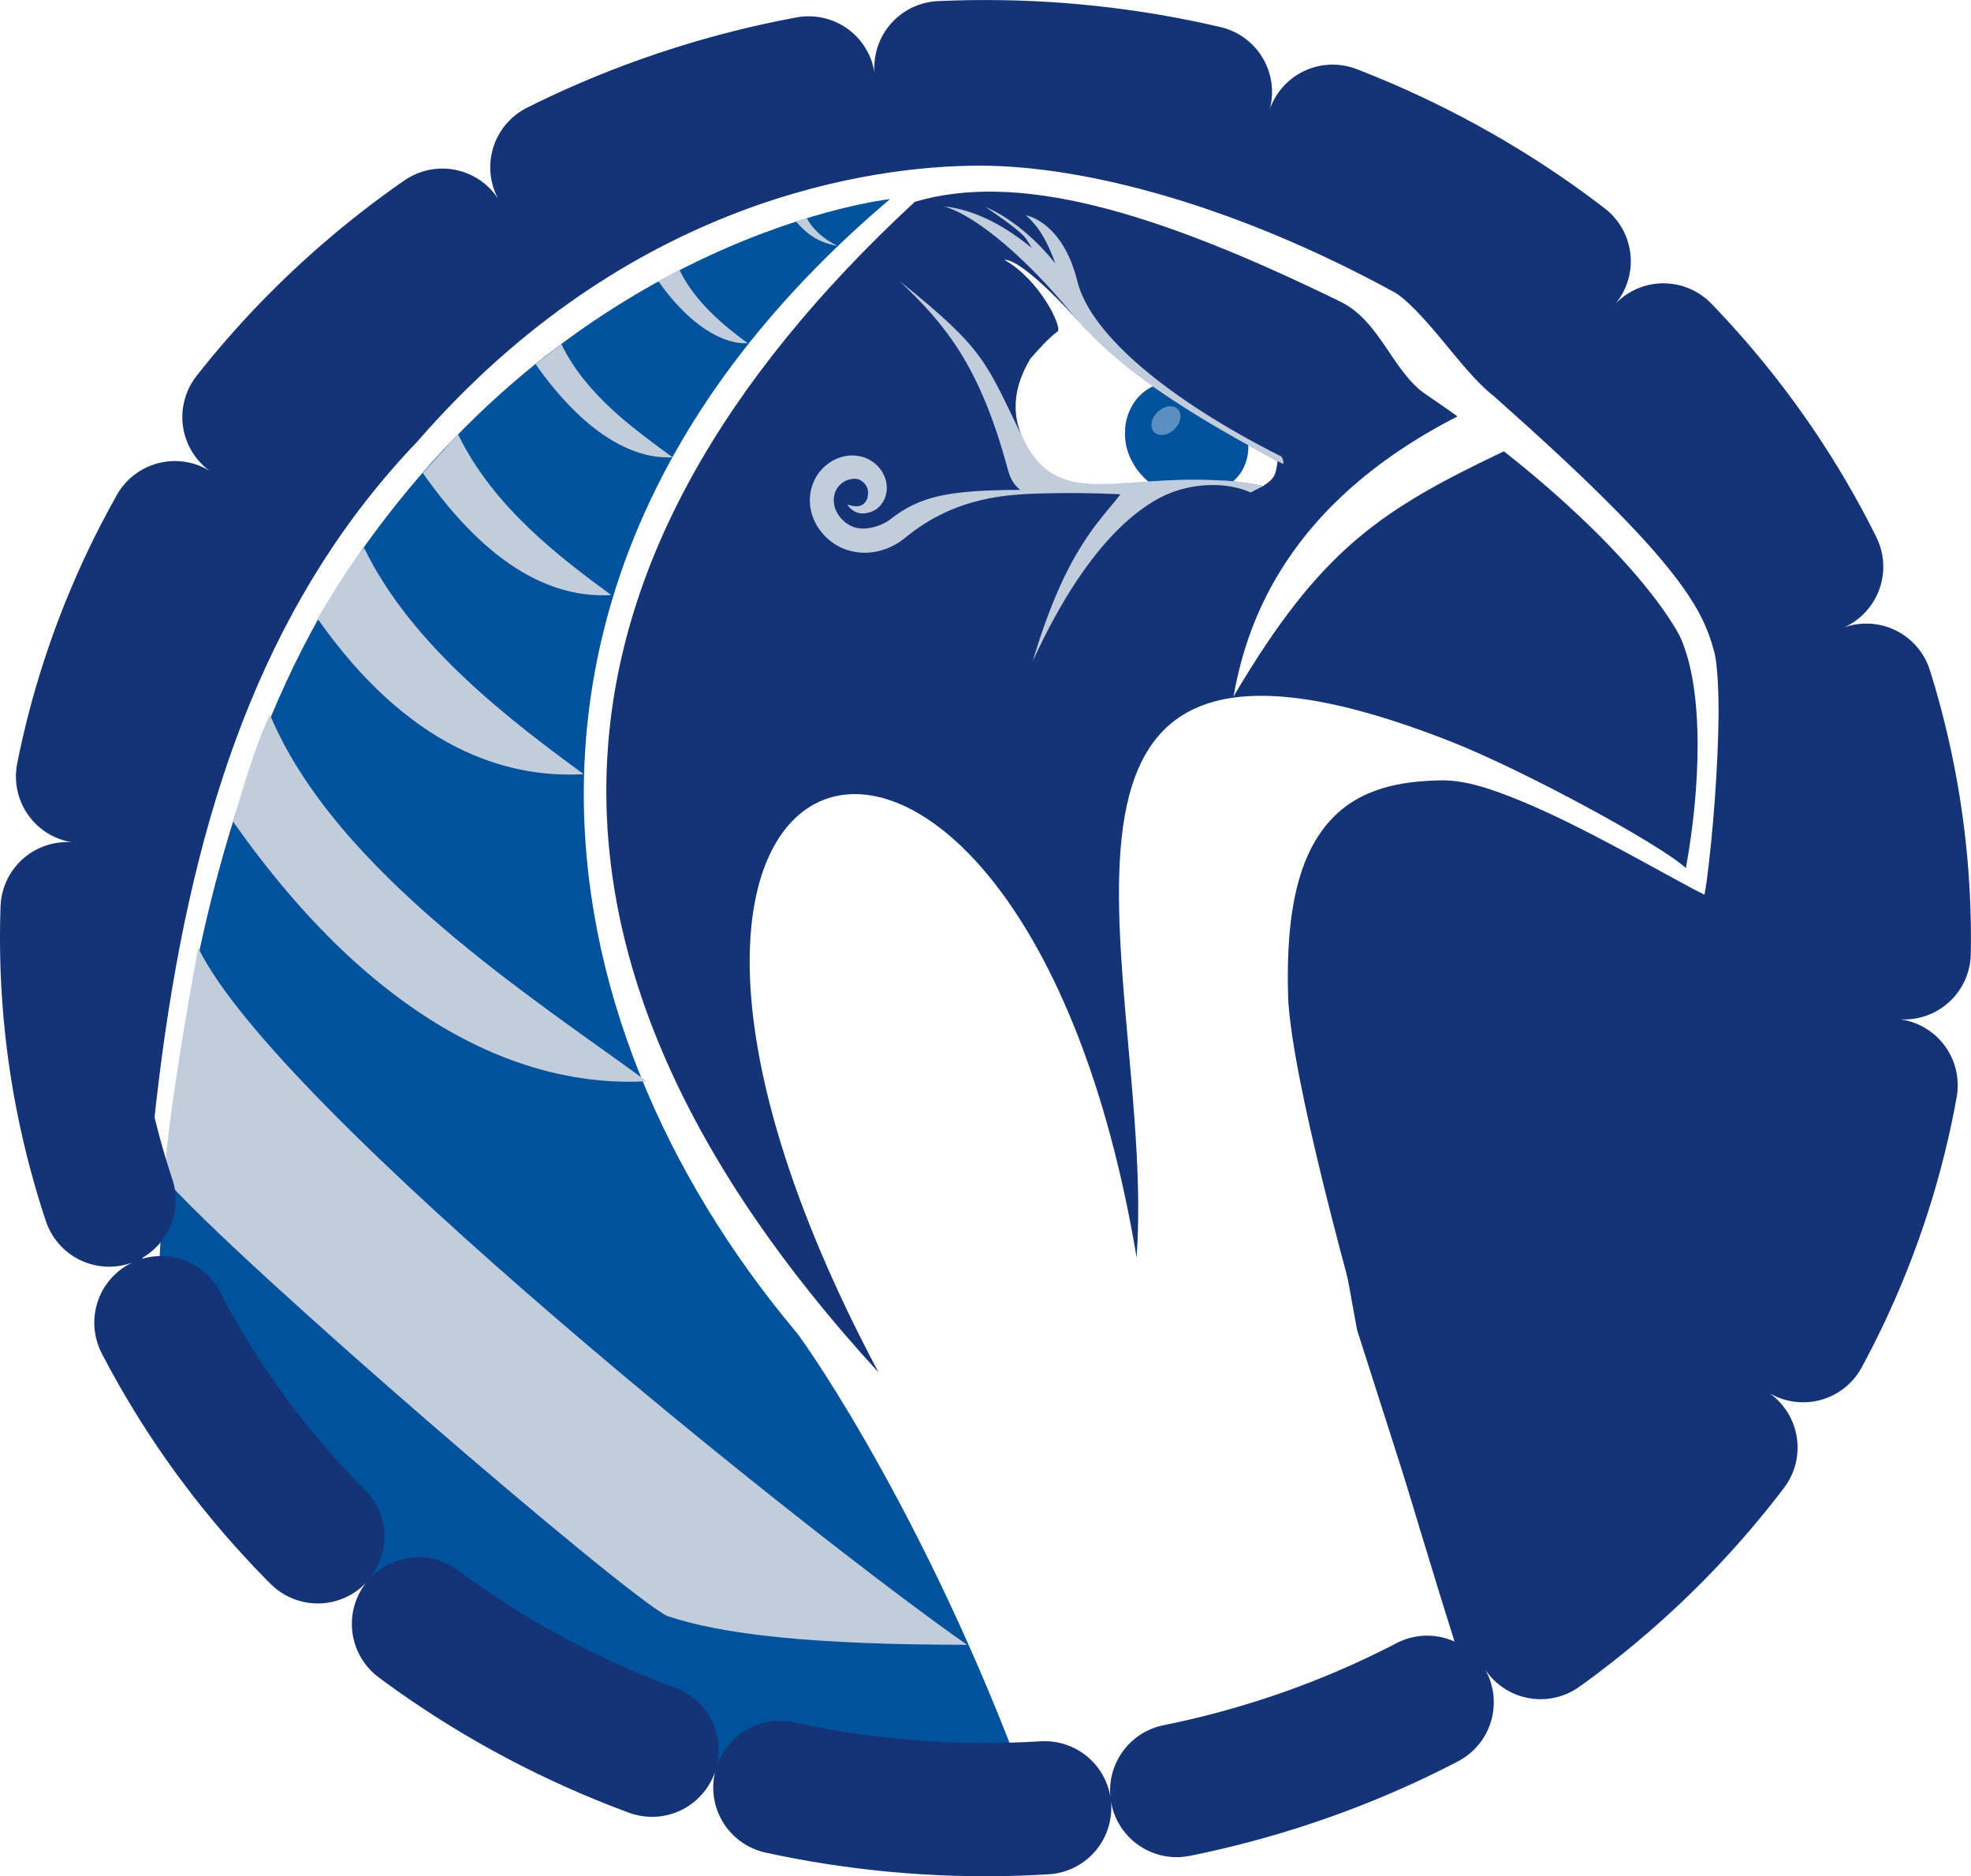 <?xml version="1.0" encoding="UTF-8" standalone="no"?>
<svg
   xmlns:dc="http://purl.org/dc/elements/1.1/"
   xmlns:cc="http://creativecommons.org/ns#"
   xmlns:rdf="http://www.w3.org/1999/02/22-rdf-syntax-ns#"
   xmlns:svg="http://www.w3.org/2000/svg"
   xmlns="http://www.w3.org/2000/svg"
   xmlns:sodipodi="http://sodipodi.sourceforge.net/DTD/sodipodi-0.dtd"
   xmlns:inkscape="http://www.inkscape.org/namespaces/inkscape"
   width="46.824mm"
   height="44.563mm"
   viewBox="0 0 46.824 44.563"
   version="1.1"
   id="svg1007"
   sodipodi:docname="horus.svg"
   inkscape:version="0.92.3 (unknown)">
  <sodipodi:namedview
     pagecolor="#ffffff"
     bordercolor="#666666"
     borderopacity="1"
     objecttolerance="10"
     gridtolerance="10"
     guidetolerance="10"
     inkscape:pageopacity="0"
     inkscape:pageshadow="2"
     inkscape:window-width="772"
     inkscape:window-height="480"
     id="namedview1000"
     showgrid="false"
     inkscape:zoom="1.4012131"
     inkscape:cx="88.485891"
     inkscape:cy="84.212743"
     inkscape:window-x="0"
     inkscape:window-y="30"
     inkscape:window-maximized="0"
     inkscape:current-layer="svg1007" />
  <defs
     id="defs1001">
    <filter
       style="color-interpolation-filters:sRGB"
       id="filter1637"
       x="-0.006"
       width="1.013"
       y="-0.008"
       height="1.016">
      <feGaussianBlur
         stdDeviation="0.104"
         id="feGaussianBlur1639" />
    </filter>
    <clipPath
       id="clipPath845"
       clipPathUnits="userSpaceOnUse">
      <ellipse
         ry="20.699"
         rx="21.829"
         cy="-48.487"
         cx="-163.23"
         id="ellipse847"
         style="opacity:1;fill:#153477;fill-opacity:1;fill-rule:nonzero;stroke:none;stroke-width:0.565;stroke-linecap:round;stroke-linejoin:round;stroke-miterlimit:4;stroke-dasharray:none;stroke-dashoffset:0;stroke-opacity:1;paint-order:stroke fill markers" />
    </clipPath>
  </defs>
  <g
     transform="matrix(-1,0,0,1,-10.562,-3.103)"
     id="g895">
    <ellipse
       style="opacity:1;fill:#153477;fill-opacity:1;fill-rule:nonzero;stroke:none;stroke-width:3.165;stroke-linecap:round;stroke-linejoin:round;stroke-miterlimit:4;stroke-dasharray:6.33, 3.165;stroke-dashoffset:0;stroke-opacity:1;paint-order:markers fill stroke"
       id="ellipse851"
       cx="-33.973"
       cy="25.385"
       rx="21.829"
       ry="20.699" />
    <g
       transform="translate(129.257,73.872)"
       id="layer1"
       clip-path="url(#clipPath845)">
      <path
         id="path841"
         d="m -171.857,-65.043 5.613,-1.871 4.544,-0.134 4.477,0.869 4.811,2.272 4.076,3.875 2.418,5.34 1.793,4.458 c 1.291,6.211 0.944,6.2 0.944,6.2 0,0 0.273,-0.008 0.519,3.497 l 0.01,15.637 -33.953,-0.067 4.548,-14.218 0.935,-5.145 0.2,-4.477 -1.136,-2.539 -2.272,-0.468 -3.074,1.203 -3.207,1.871 -0.267,-2.673 -0.134,-3.475 0.535,-1.871 3.474,-3.675 2.339,-2.405 z"
         style="fill:#ffffff;fill-opacity:1;stroke:none;stroke-width:0.265px;stroke-linecap:butt;stroke-linejoin:miter;stroke-opacity:1"
         inkscape:connector-curvature="0" />
      <path
         style="fill:none;stroke:none;stroke-width:0.965;stroke-linecap:square;stroke-linejoin:miter;stroke-miterlimit:4;stroke-dasharray:none;stroke-opacity:0.224;filter:url(#filter1637)"
         d="m -149.121,-60.072 c -5.137,-5.92 -11.575,-6.314 -13.397,-6.314 -1.821,0 -5.595,-0.284 -10.814,2.709 -0.788,0.452 -1.677,1.94 -2.449,2.536 -4.274,3.788 -5.034,5.044 -5.368,6.313 -0.334,1.27 0.157,6.315 0.357,6.516 0.2,0.2 4.86,-2.913 6.605,-2.878 1.745,0.035 3.284,0.539 3.15,4.682 -0.225,3.917 -0.353,7.233 -1.871,10.758 h 30.335 c 0,-8.666 -0.127,-16.65 -6.548,-24.322 z"
         id="path1332"
         inkscape:connector-curvature="0" />
      <path
         style="color:#000000;font-style:normal;font-variant:normal;font-weight:normal;font-stretch:normal;font-size:medium;line-height:normal;font-family:sans-serif;font-variant-ligatures:normal;font-variant-position:normal;font-variant-caps:normal;font-variant-numeric:normal;font-variant-alternates:normal;font-feature-settings:normal;text-indent:0;text-align:start;text-decoration:none;text-decoration-line:none;text-decoration-style:solid;text-decoration-color:#000000;letter-spacing:normal;word-spacing:normal;text-transform:none;writing-mode:lr-tb;direction:ltr;text-orientation:mixed;dominant-baseline:auto;baseline-shift:baseline;text-anchor:start;white-space:normal;shape-padding:0;clip-rule:nonzero;display:inline;overflow:visible;visibility:visible;opacity:1;isolation:auto;mix-blend-mode:normal;color-interpolation:sRGB;color-interpolation-filters:linearRGB;solid-color:#000000;solid-opacity:1;vector-effect:none;fill:#153477;fill-opacity:1;fill-rule:nonzero;stroke:none;stroke-width:0.965;stroke-linecap:square;stroke-linejoin:miter;stroke-miterlimit:4;stroke-dasharray:none;stroke-dashoffset:0;stroke-opacity:1;color-rendering:auto;image-rendering:auto;shape-rendering:auto;text-rendering:auto;enable-background:accumulate"
         d="m -163.151,-67.436 c -2.018,-0.011 -5.635,0.11 -10.287,2.778 -0.524,0.301 -0.942,0.818 -1.363,1.326 -0.421,0.508 -0.839,1.014 -1.143,1.249 l -0.012,0.009 -0.011,0.01 c -2.146,1.902 -3.42,3.174 -4.217,4.158 -0.797,0.984 -1.119,1.711 -1.299,2.395 -0.111,0.422 -0.131,0.977 -0.129,1.648 0.002,0.671 0.038,1.437 0.092,2.168 0.054,0.731 0.124,1.427 0.195,1.961 0.035,0.267 0.07,0.492 0.106,0.67 0.018,0.089 0.034,0.165 0.056,0.238 0.074,0.355 0.136,0.536 0.263,0.896 0.404,-0.448 0.861,-0.633 1.338,-0.888 0.501,-0.268 1.154,-0.635 1.852,-1.006 0.698,-0.371 1.439,-0.746 2.1,-1.02 0.66,-0.273 1.257,-0.432 1.545,-0.426 0.829,0.017 1.473,0.136 1.932,0.643 0.458,0.507 0.811,1.53 0.746,3.541 -0.225,3.917 -4.72,19.16 -6.197,22.589 l 35.626,0.061 c 0.435,-23.677 -0.136,-28.712 -6.661,-36.508 l -0.004,-0.004 c 0,0 9.391,10.913 -0.002,-0.002 -5.26,-6.063 -11.87,-6.481 -13.761,-6.481 -0.221,0 -0.478,-0.005 -0.766,-0.006 z m 0.059,0.602 c 2.537,0 8.343,0.777 13.356,6.55 6.914,7.218 6.805,18.728 6.805,34.696 l -33.466,-0.061 c 1.18,-3.224 5.758,-17.591 5.976,-21.394 v -0.006 -0.006 c 0.069,-2.132 -0.28,-3.431 -0.994,-4.22 -0.714,-0.79 -1.713,-0.941 -2.629,-0.959 -0.584,-0.012 -1.223,0.206 -1.934,0.5 -0.711,0.294 -1.473,0.68 -2.183,1.058 -0.71,0.378 -1.37,0.747 -1.854,1.006 -0.126,0.068 -0.198,0.101 -0.297,0.15 -0.018,-0.111 -0.036,-0.199 -0.055,-0.342 -0.067,-0.508 -0.137,-1.19 -0.189,-1.904 -0.052,-0.714 -0.088,-1.462 -0.09,-2.1 -0.002,-0.638 0.042,-1.189 0.098,-1.402 0.154,-0.585 0.38,-1.123 1.115,-2.031 0.735,-0.908 1.978,-2.157 4.106,-4.043 0.458,-0.362 0.864,-0.886 1.269,-1.375 0.413,-0.498 0.836,-0.952 1.1,-1.103 3.745,-2.05 7.33,-3.014 9.867,-3.014 z"
         id="path1334"
         inkscape:connector-curvature="0" />
      <path
         id="path1336"
         d="m -179.87,-50.151 c -0.327,-1.789 -0.466,-4.21 0.153,-5.527 0.821,-1.492 3.075,-3.734 6.025,-5.724 0.786,-0.53 1.083,-1.739 2.028,-2.201 4.496,-2.198 7.692,-3.088 10.114,-2.372 9.19,8.517 10.022,17.82 0.86,27.803 8.601,-16.158 -3.365,-19.298 -6.13,-2.733 -0.482,-6.5 3.83,-16.696 -7.471,-12.249 -1.696,0.667 -4.936,2.418 -5.579,3.003 z"
         style="fill:#153477;fill-opacity:1;stroke:none;stroke-width:0.265px;stroke-linecap:butt;stroke-linejoin:miter;stroke-opacity:1"
         inkscape:connector-curvature="0" />
      <path
         id="path1338"
         d="m -164.291,-62.241 c -0.185,-0.213 -0.42,-0.482 -0.652,-0.656 -0.122,-0.091 0.419,-1.229 1.267,-1.702 -0.485,-0.009 -1.825,1.533 -1.91,1.614 -1.206,1.169 -2.21,1.886 -4.585,3.169 0.046,0.295 0.043,0.401 0.345,0.59 0.547,-0.115 1.062,-0.152 1.545,-0.153 1.864,-10e-4 3.24,0.548 4.01,-0.686 0.503,-0.807 0.362,-1.53 -0.021,-2.176 z"
         style="fill:#ffffff;fill-opacity:1;stroke:none;stroke-width:0.18px;stroke-linecap:butt;stroke-linejoin:miter;stroke-opacity:1"
         inkscape:connector-curvature="0" />
      <path
         id="path1340"
         d="m -164.475,-27.564 c 15.62,0.615 20.922,-10.7 20.922,-10.7 0,0 0.334,-11.925 -4.722,-19.238 -5.356,-7.748 -12.688,-8.538 -12.688,-8.538 10.164,8.614 8.487,19.444 2.234,26.905 -0.248,0.296 -3.332,4.707 -5.746,11.572 z"
         style="fill:#00529c;fill-opacity:1;stroke:none;stroke-width:0.269px;stroke-linecap:butt;stroke-linejoin:miter;stroke-opacity:1"
         inkscape:connector-curvature="0" />
      <path
         style="fill:#ffffff;fill-opacity:1;stroke:none;stroke-width:0.265px;stroke-linecap:butt;stroke-linejoin:miter;stroke-opacity:1"
         d="m -175.603,-60.077 c 2.961,1.407 4.404,2.326 6.482,5.854 -0.268,-1.428 -1.042,-4.708 -5.92,-6.945 z"
         id="path1344"
         inkscape:connector-curvature="0" />
      <g
         style="opacity:1;fill:#c1cddc;fill-opacity:1"
         transform="translate(-262.817,-154.823)"
         id="g1360">
        <path
           id="path1346"
           d="m 106.855,90.467 c -0.372,0.769 -1.062,1.329 -1.62,1.738 0.616,0.034 1.412,-0.46 2.122,-1.47 z"
           style="fill:#c1cddc;fill-opacity:1;stroke:none;stroke-width:0.265px;stroke-linecap:butt;stroke-linejoin:miter;stroke-opacity:1"
           inkscape:connector-curvature="0" />
        <path
           style="fill:#c1cddc;fill-opacity:1;stroke:none;stroke-width:0.42px;stroke-linecap:butt;stroke-linejoin:miter;stroke-opacity:1"
           d="m 109.663,92.225 c -0.59,1.221 -1.758,2.041 -2.643,2.69 0.977,0.055 2.129,-0.611 3.255,-2.213 z"
           id="path1348"
           inkscape:connector-curvature="0" />
        <path
           id="path1350"
           d="m 112.118,94.366 c -0.831,1.718 -2.397,2.909 -3.642,3.822 1.374,0.077 2.893,-0.644 4.477,-2.899 z"
           style="fill:#c1cddc;fill-opacity:1;stroke:none;stroke-width:0.591px;stroke-linecap:butt;stroke-linejoin:miter;stroke-opacity:1"
           inkscape:connector-curvature="0" />
        <path
           style="fill:#c1cddc;fill-opacity:1;stroke:none;stroke-width:0.803px;stroke-linecap:butt;stroke-linejoin:miter;stroke-opacity:1"
           d="m 114.347,97.069 c -1.129,2.335 -3.524,4.132 -5.216,5.373 1.868,0.105 4.171,-0.63 6.324,-3.695 0,0 -0.822,-1.403 -1.108,-1.678 z"
           id="path1352"
           inkscape:connector-curvature="0" />
        <path
           id="path1354"
           d="m 116.585,101.029 c -1.563,3.741 -6.305,6.767 -8.951,8.707 2.921,0.163 6.459,-1.376 9.825,-6.167 0,0 -0.465,-1.704 -0.874,-2.54 z"
           style="fill:#c1cddc;fill-opacity:1;stroke:none;stroke-width:1.255px;stroke-linecap:butt;stroke-linejoin:miter;stroke-opacity:1"
           inkscape:connector-curvature="0" />
        <path
           style="fill:#c1cddc;fill-opacity:1;stroke:none;stroke-width:1.68px;stroke-linecap:butt;stroke-linejoin:miter;stroke-opacity:1"
           d="m 118.289,106.566 c -1.867,3.862 -14.697,14.068 -18.265,16.554 3.726,0 5.834,-0.25 7.128,-0.685 1.056,-0.534 10.261,-8.46 11.94,-10.397 -0.083,-1.645 -0.803,-5.472 -0.803,-5.472 z"
           id="path1356"
           inkscape:connector-curvature="0" />
        <path
           style="fill:#c1cddc;fill-opacity:1;stroke:none;stroke-width:0.179px;stroke-linecap:butt;stroke-linejoin:miter;stroke-opacity:1"
           d="m 103.832,89.236 c -0.148,0.271 -0.395,0.494 -0.73,0.659 0.486,-0.088 0.737,-0.298 0.986,-0.578 z"
           id="path1358"
           inkscape:connector-curvature="0" />
      </g>
      <g
         transform="translate(-224.099,-184.402)"
         id="g1366"
         style="fill:#c1cddc;fill-opacity:1">
        <path
           id="path1362"
           d="m 54.626,124.2 c -0.012,0.111 0.005,0.573 0.361,0.865 0,0 0.897,-0.082 2.001,0.015 0,0 0.615,-0.457 0.563,-1.235 0.006,-0.099 -0.056,-0.75 -0.664,-1.037 -0.333,0.228 -1.17,0.796 -2.261,1.392 z"
           style="fill:#00529c;fill-opacity:1;stroke:none;stroke-width:0.265px;stroke-linecap:butt;stroke-linejoin:miter;stroke-opacity:1"
           inkscape:connector-curvature="0" />
        <path
           id="path1364"
           d="m 61.856,118.533 c -0.807,0.092 -1.506,0.515 -2.09,0.991 0.067,-0.115 0.129,-0.211 0.173,-0.263 0.188,-0.22 0.926,-0.709 0.926,-0.709 0,0 -0.818,0.292 -1.656,1.338 0.247,-0.677 0.473,-0.941 0.699,-1.144 0,0 -0.869,0.14 -1.222,1.567 -0.312,1.259 -2.137,2.797 -4.847,4.164 0,0 -0.069,0.103 -0.041,0.176 l 0.13,-0.067 c 2.77,-1.469 4.043,-2.478 4.914,-3.535 0.97,-1.177 2.181,-2.273 3.016,-2.518 z"
           style="color:#000000;font-style:normal;font-variant:normal;font-weight:normal;font-stretch:normal;font-size:medium;line-height:normal;font-family:sans-serif;font-variant-ligatures:normal;font-variant-position:normal;font-variant-caps:normal;font-variant-numeric:normal;font-variant-alternates:normal;font-feature-settings:normal;text-indent:0;text-align:start;text-decoration:none;text-decoration-line:none;text-decoration-style:solid;text-decoration-color:#000000;letter-spacing:normal;word-spacing:normal;text-transform:none;writing-mode:lr-tb;direction:ltr;text-orientation:mixed;dominant-baseline:auto;baseline-shift:baseline;text-anchor:start;white-space:normal;shape-padding:0;clip-rule:nonzero;display:inline;overflow:visible;visibility:visible;opacity:1;isolation:auto;mix-blend-mode:normal;color-interpolation:sRGB;color-interpolation-filters:linearRGB;solid-color:#000000;solid-opacity:1;vector-effect:none;fill:#c1cddc;fill-opacity:1;fill-rule:nonzero;stroke:none;stroke-width:0.265px;stroke-linecap:butt;stroke-linejoin:miter;stroke-miterlimit:4;stroke-dasharray:none;stroke-dashoffset:0;stroke-opacity:1;color-rendering:auto;image-rendering:auto;shape-rendering:auto;text-rendering:auto;enable-background:accumulate"
           inkscape:connector-curvature="0" />
      </g>
      <ellipse
         style="opacity:1;fill:#ffffff;fill-opacity:0.355;fill-rule:nonzero;stroke:none;stroke-width:0.107;stroke-linecap:round;stroke-linejoin:miter;stroke-miterlimit:4;stroke-dasharray:none;stroke-dashoffset:0;stroke-opacity:0.932;paint-order:stroke fill markers"
         id="ellipse1368"
         cx="-72.997"
         cy="-162.567"
         rx="0.286"
         ry="0.392"
         transform="rotate(-45.877)" />
      <path
         id="path1370"
         d="m -161.184,-64.099 c -2.072,1.665 -2.038,1.902 -2.979,3.831 -0.214,0.421 -0.543,0.804 -1.155,0.941 -0.713,0.159 -1.895,-0.092 -3.251,-0.042 -0.634,0.023 -0.844,0.053 -1.262,0.141 l 0.002,0.002 0.3,0.155 c 0,0 0.71,-0.368 1.742,-0.048 0.656,0.204 2.039,1.003 3.434,4.055 -0.795,-2.674 -1.608,-3.335 -2.084,-3.966 0.638,-0.03 1.256,-0.034 1.749,-0.022 0.907,0.02 2.161,0.064 3.367,1.057 0.381,0.313 0.898,0.446 1.381,0.287 0.631,-0.208 1.06,-0.905 0.809,-1.574 h 5.3e-4 c -0.093,-0.247 -0.277,-0.447 -0.507,-0.565 -0.23,-0.118 -0.523,-0.148 -0.79,-0.025 -0.182,0.084 -0.322,0.229 -0.402,0.413 -0.08,0.184 -0.086,0.43 0.046,0.63 0.083,0.127 0.189,0.198 0.335,0.237 0.073,0.02 0.162,0.029 0.258,-5.29e-4 0.096,-0.029 0.192,-0.105 0.244,-0.196 -0.154,0.057 -0.389,0.105 -0.48,-0.153 -0.056,-0.225 0.048,-0.36 0.183,-0.43 0.094,-0.049 0.248,-0.022 0.349,0.029 0.101,0.052 0.193,0.152 0.234,0.26 0.128,0.339 -0.111,0.723 -0.458,0.838 -0.279,0.092 -0.671,-0.048 -0.837,-0.179 -0.72,-0.568 -1.392,-0.701 -3.1,-0.711 0.131,-0.102 0.232,-0.251 0.291,-0.473 0.677,-2.516 1.51,-3.469 2.579,-4.491 z"
         style="fill:#c1cddc;fill-opacity:1;stroke:none;stroke-width:0.265px;stroke-linecap:butt;stroke-linejoin:miter;stroke-opacity:1"
         inkscape:connector-curvature="0" />
    </g>
    <ellipse
       ry="20.699"
       rx="21.829"
       cy="25.385"
       cx="-33.973"
       id="ellipse843"
       style="opacity:1;fill:none;fill-opacity:1;fill-rule:nonzero;stroke:#153477;stroke-width:3.165;stroke-linecap:round;stroke-linejoin:round;stroke-miterlimit:4;stroke-dasharray:6.33, 3.165;stroke-dashoffset:0;stroke-opacity:1;paint-order:markers fill stroke" />
  </g>
</svg>
